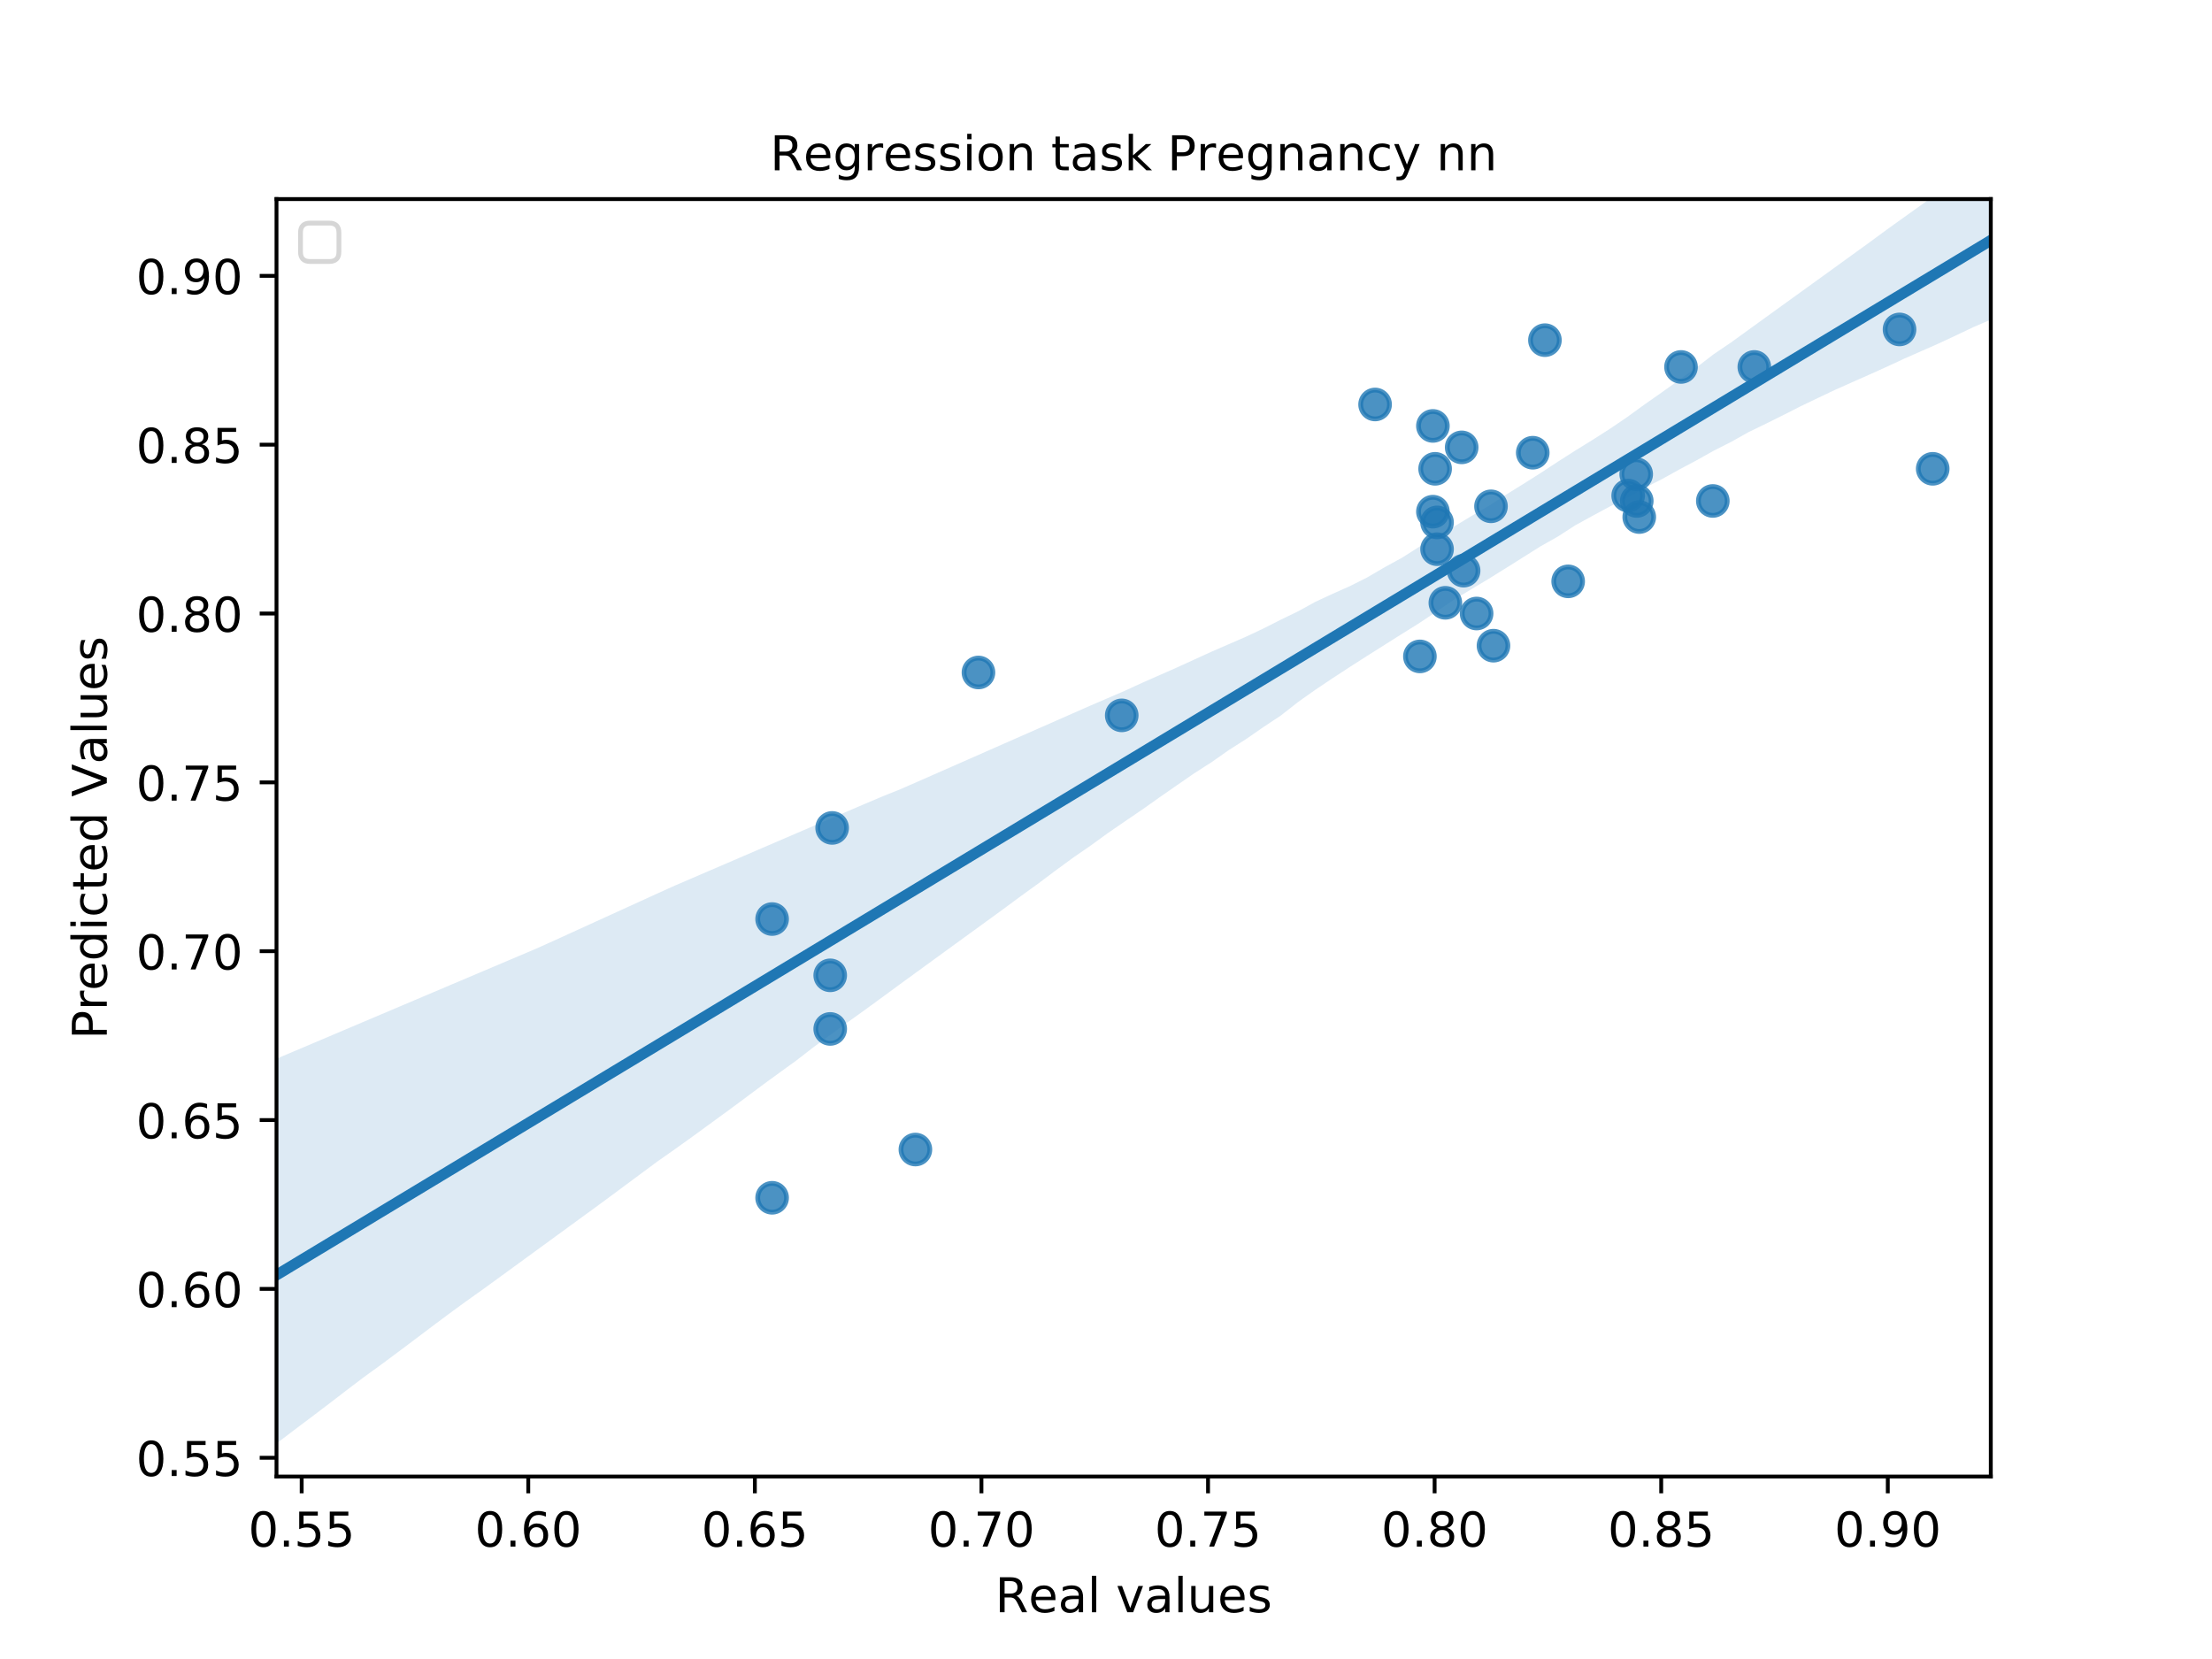<?xml version="1.0" encoding="utf-8" standalone="no"?>
<!DOCTYPE svg PUBLIC "-//W3C//DTD SVG 1.1//EN"
  "http://www.w3.org/Graphics/SVG/1.1/DTD/svg11.dtd">
<!-- Created with matplotlib (https://matplotlib.org/) -->
<svg height="345.6pt" version="1.1" viewBox="0 0 460.8 345.6" width="460.8pt" xmlns="http://www.w3.org/2000/svg" xmlns:xlink="http://www.w3.org/1999/xlink">
 <defs>
  <style type="text/css">
*{stroke-linecap:butt;stroke-linejoin:round;}
  </style>
 </defs>
 <g id="figure_1">
  <g id="patch_1">
   <path d="M 0 345.6 
L 460.8 345.6 
L 460.8 0 
L 0 0 
z
" style="fill:#ffffff;"/>
  </g>
  <g id="axes_1">
   <g id="patch_2">
    <path d="M 57.6 307.584 
L 414.72 307.584 
L 414.72 41.472 
L 57.6 41.472 
z
" style="fill:#ffffff;"/>
   </g>
   <g id="PathCollection_1">
    <defs>
     <path d="M 0 3 
C 0.796 3 1.559 2.684 2.121 2.121 
C 2.684 1.559 3 0.796 3 0 
C 3 -0.796 2.684 -1.559 2.121 -2.121 
C 1.559 -2.684 0.796 -3 0 -3 
C -0.796 -3 -1.559 -2.684 -2.121 -2.121 
C -2.684 -1.559 -3 -0.796 -3 0 
C -3 0.796 -2.684 1.559 -2.121 2.121 
C -1.559 2.684 -0.796 3 0 3 
z
" id="m2ad391a64b" style="stroke:#1f77b4;stroke-opacity:0.8;"/>
    </defs>
    <g clip-path="url(#p41e34a0d09)">
     <use style="fill:#1f77b4;fill-opacity:0.8;stroke:#1f77b4;stroke-opacity:0.8;" x="233.677" xlink:href="#m2ad391a64b" y="149.024"/>
     <use style="fill:#1f77b4;fill-opacity:0.8;stroke:#1f77b4;stroke-opacity:0.8;" x="340.966" xlink:href="#m2ad391a64b" y="104.359"/>
     <use style="fill:#1f77b4;fill-opacity:0.8;stroke:#1f77b4;stroke-opacity:0.8;" x="395.705" xlink:href="#m2ad391a64b" y="68.628"/>
     <use style="fill:#1f77b4;fill-opacity:0.8;stroke:#1f77b4;stroke-opacity:0.8;" x="311.119" xlink:href="#m2ad391a64b" y="134.508"/>
     <use style="fill:#1f77b4;fill-opacity:0.8;stroke:#1f77b4;stroke-opacity:0.8;" x="304.896" xlink:href="#m2ad391a64b" y="118.876"/>
     <use style="fill:#1f77b4;fill-opacity:0.8;stroke:#1f77b4;stroke-opacity:0.8;" x="365.455" xlink:href="#m2ad391a64b" y="76.444"/>
     <use style="fill:#1f77b4;fill-opacity:0.8;stroke:#1f77b4;stroke-opacity:0.8;" x="350.185" xlink:href="#m2ad391a64b" y="76.444"/>
     <use style="fill:#1f77b4;fill-opacity:0.8;stroke:#1f77b4;stroke-opacity:0.8;" x="299.364" xlink:href="#m2ad391a64b" y="114.409"/>
     <use style="fill:#1f77b4;fill-opacity:0.8;stroke:#1f77b4;stroke-opacity:0.8;" x="304.492" xlink:href="#m2ad391a64b" y="93.193"/>
     <use style="fill:#1f77b4;fill-opacity:0.8;stroke:#1f77b4;stroke-opacity:0.8;" x="301.093" xlink:href="#m2ad391a64b" y="125.575"/>
     <use style="fill:#1f77b4;fill-opacity:0.8;stroke:#1f77b4;stroke-opacity:0.8;" x="298.961" xlink:href="#m2ad391a64b" y="97.66"/>
     <use style="fill:#1f77b4;fill-opacity:0.8;stroke:#1f77b4;stroke-opacity:0.8;" x="160.845" xlink:href="#m2ad391a64b" y="249.52"/>
     <use style="fill:#1f77b4;fill-opacity:0.8;stroke:#1f77b4;stroke-opacity:0.8;" x="326.676" xlink:href="#m2ad391a64b" y="121.109"/>
     <use style="fill:#1f77b4;fill-opacity:0.8;stroke:#1f77b4;stroke-opacity:0.8;" x="172.945" xlink:href="#m2ad391a64b" y="214.346"/>
     <use style="fill:#1f77b4;fill-opacity:0.8;stroke:#1f77b4;stroke-opacity:0.8;" x="298.5" xlink:href="#m2ad391a64b" y="88.727"/>
     <use style="fill:#1f77b4;fill-opacity:0.8;stroke:#1f77b4;stroke-opacity:0.8;" x="160.845" xlink:href="#m2ad391a64b" y="191.456"/>
     <use style="fill:#1f77b4;fill-opacity:0.8;stroke:#1f77b4;stroke-opacity:0.8;" x="402.62" xlink:href="#m2ad391a64b" y="97.66"/>
     <use style="fill:#1f77b4;fill-opacity:0.8;stroke:#1f77b4;stroke-opacity:0.8;" x="203.83" xlink:href="#m2ad391a64b" y="140.091"/>
     <use style="fill:#1f77b4;fill-opacity:0.8;stroke:#1f77b4;stroke-opacity:0.8;" x="341.485" xlink:href="#m2ad391a64b" y="107.709"/>
     <use style="fill:#1f77b4;fill-opacity:0.8;stroke:#1f77b4;stroke-opacity:0.8;" x="339.18" xlink:href="#m2ad391a64b" y="103.243"/>
     <use style="fill:#1f77b4;fill-opacity:0.8;stroke:#1f77b4;stroke-opacity:0.8;" x="307.604" xlink:href="#m2ad391a64b" y="127.808"/>
     <use style="fill:#1f77b4;fill-opacity:0.8;stroke:#1f77b4;stroke-opacity:0.8;" x="286.457" xlink:href="#m2ad391a64b" y="84.26"/>
     <use style="fill:#1f77b4;fill-opacity:0.8;stroke:#1f77b4;stroke-opacity:0.8;" x="172.945" xlink:href="#m2ad391a64b" y="203.18"/>
     <use style="fill:#1f77b4;fill-opacity:0.8;stroke:#1f77b4;stroke-opacity:0.8;" x="319.301" xlink:href="#m2ad391a64b" y="94.31"/>
     <use style="fill:#1f77b4;fill-opacity:0.8;stroke:#1f77b4;stroke-opacity:0.8;" x="173.349" xlink:href="#m2ad391a64b" y="172.473"/>
     <use style="fill:#1f77b4;fill-opacity:0.8;stroke:#1f77b4;stroke-opacity:0.8;" x="321.836" xlink:href="#m2ad391a64b" y="70.861"/>
     <use style="fill:#1f77b4;fill-opacity:0.8;stroke:#1f77b4;stroke-opacity:0.8;" x="295.792" xlink:href="#m2ad391a64b" y="136.741"/>
     <use style="fill:#1f77b4;fill-opacity:0.8;stroke:#1f77b4;stroke-opacity:0.8;" x="356.812" xlink:href="#m2ad391a64b" y="104.359"/>
     <use style="fill:#1f77b4;fill-opacity:0.8;stroke:#1f77b4;stroke-opacity:0.8;" x="340.851" xlink:href="#m2ad391a64b" y="98.776"/>
     <use style="fill:#1f77b4;fill-opacity:0.8;stroke:#1f77b4;stroke-opacity:0.8;" x="299.364" xlink:href="#m2ad391a64b" y="108.826"/>
     <use style="fill:#1f77b4;fill-opacity:0.8;stroke:#1f77b4;stroke-opacity:0.8;" x="190.693" xlink:href="#m2ad391a64b" y="239.47"/>
     <use style="fill:#1f77b4;fill-opacity:0.8;stroke:#1f77b4;stroke-opacity:0.8;" x="298.5" xlink:href="#m2ad391a64b" y="106.593"/>
     <use style="fill:#1f77b4;fill-opacity:0.8;stroke:#1f77b4;stroke-opacity:0.8;" x="310.6" xlink:href="#m2ad391a64b" y="105.476"/>
    </g>
   </g>
   <g id="PolyCollection_1">
    <path clip-path="url(#p41e34a0d09)" d="M 57.6 220.553 
L 57.6 300.701 
L 61.207 297.963 
L 64.815 295.248 
L 68.422 292.515 
L 72.029 289.743 
L 75.636 287.004 
L 79.244 284.39 
L 82.851 281.711 
L 86.458 279.002 
L 90.065 276.278 
L 93.673 273.589 
L 97.28 270.956 
L 100.887 268.389 
L 104.495 265.762 
L 108.102 263.134 
L 111.709 260.504 
L 115.316 257.873 
L 118.924 255.242 
L 122.531 252.611 
L 126.138 249.972 
L 129.745 247.297 
L 133.353 244.623 
L 136.96 241.949 
L 140.567 239.42 
L 144.175 236.834 
L 147.782 234.204 
L 151.389 231.574 
L 154.996 228.912 
L 158.604 226.215 
L 162.211 223.576 
L 165.818 220.974 
L 169.425 218.178 
L 173.033 215.536 
L 176.64 212.913 
L 180.247 210.33 
L 183.855 207.698 
L 187.462 205.044 
L 191.069 202.423 
L 194.676 199.797 
L 198.284 197.173 
L 201.891 194.554 
L 205.498 191.932 
L 209.105 189.308 
L 212.713 186.638 
L 216.32 184.034 
L 219.927 181.321 
L 223.535 178.682 
L 227.142 176.194 
L 230.749 173.574 
L 234.356 171.094 
L 237.964 168.638 
L 241.571 166.087 
L 245.178 163.577 
L 248.785 161.092 
L 252.393 158.774 
L 256 156.244 
L 259.607 153.947 
L 263.215 151.446 
L 266.822 149.059 
L 270.429 146.227 
L 274.036 143.673 
L 277.644 141.26 
L 281.251 138.902 
L 284.858 136.596 
L 288.465 134.317 
L 292.073 132.04 
L 295.68 129.79 
L 299.287 127.37 
L 302.895 124.938 
L 306.502 122.744 
L 310.109 120.584 
L 313.716 118.344 
L 317.324 116.072 
L 320.931 113.801 
L 324.538 111.768 
L 328.145 109.437 
L 331.753 107.454 
L 335.36 105.513 
L 338.967 103.723 
L 342.575 101.648 
L 346.182 99.828 
L 349.789 97.824 
L 353.396 95.907 
L 357.004 93.886 
L 360.611 92.064 
L 364.218 90.036 
L 367.825 88.288 
L 371.433 86.501 
L 375.04 84.665 
L 378.647 82.934 
L 382.255 81.226 
L 385.862 79.617 
L 389.469 78.019 
L 393.076 76.393 
L 396.684 74.714 
L 400.291 73.128 
L 403.898 71.541 
L 407.505 69.849 
L 411.113 68.137 
L 414.72 66.582 
L 414.72 32.237 
L 414.72 32.237 
L 411.113 34.838 
L 407.505 37.444 
L 403.898 40.049 
L 400.291 42.655 
L 396.684 45.232 
L 393.076 47.822 
L 389.469 50.478 
L 385.862 53.084 
L 382.255 55.696 
L 378.647 58.302 
L 375.04 60.906 
L 371.433 63.51 
L 367.825 66.115 
L 364.218 68.727 
L 360.611 71.335 
L 357.004 73.782 
L 353.396 76.55 
L 349.789 79.162 
L 346.182 81.74 
L 342.575 84.269 
L 338.967 86.887 
L 335.36 89.336 
L 331.753 91.642 
L 328.145 93.873 
L 324.538 96.174 
L 320.931 98.542 
L 317.324 100.823 
L 313.716 103.061 
L 310.109 105.411 
L 306.502 107.515 
L 302.895 109.691 
L 299.287 111.648 
L 295.68 113.886 
L 292.073 116.182 
L 288.465 118.154 
L 284.858 120.263 
L 281.251 122.085 
L 277.644 123.686 
L 274.036 125.361 
L 270.429 127.342 
L 266.822 129.092 
L 263.215 130.919 
L 259.607 132.618 
L 256 134.185 
L 252.393 135.754 
L 248.785 137.4 
L 245.178 139.05 
L 241.571 140.638 
L 237.964 142.226 
L 234.356 143.888 
L 230.749 145.443 
L 227.142 146.993 
L 223.535 148.583 
L 219.927 150.173 
L 216.32 151.76 
L 212.713 153.347 
L 209.105 154.935 
L 205.498 156.525 
L 201.891 158.115 
L 198.284 159.703 
L 194.676 161.29 
L 191.069 162.878 
L 187.462 164.455 
L 183.855 165.901 
L 180.247 167.425 
L 176.64 168.974 
L 173.033 170.525 
L 169.425 172.077 
L 165.818 173.629 
L 162.211 175.181 
L 158.604 176.733 
L 154.996 178.285 
L 151.389 179.837 
L 147.782 181.389 
L 144.175 182.941 
L 140.567 184.493 
L 136.96 186.123 
L 133.353 187.768 
L 129.745 189.413 
L 126.138 191.058 
L 122.531 192.703 
L 118.924 194.348 
L 115.316 195.994 
L 111.709 197.616 
L 108.102 199.145 
L 104.495 200.674 
L 100.887 202.203 
L 97.28 203.732 
L 93.673 205.261 
L 90.065 206.791 
L 86.458 208.32 
L 82.851 209.849 
L 79.244 211.378 
L 75.636 212.907 
L 72.029 214.437 
L 68.422 215.966 
L 64.815 217.495 
L 61.207 219.024 
L 57.6 220.553 
z
" style="fill:#1f77b4;fill-opacity:0.15;"/>
   </g>
   <g id="matplotlib.axis_1">
    <g id="xtick_1">
     <g id="line2d_1">
      <defs>
       <path d="M 0 0 
L 0 3.5 
" id="maba79c85a8" style="stroke:#000000;stroke-width:0.8;"/>
      </defs>
      <g>
       <use style="stroke:#000000;stroke-width:0.8;" x="62.845" xlink:href="#maba79c85a8" y="307.584"/>
      </g>
     </g>
     <g id="text_1">
      <!-- 0.55 -->
      <defs>
       <path d="M 31.781 66.406 
Q 24.172 66.406 20.328 58.906 
Q 16.5 51.422 16.5 36.375 
Q 16.5 21.391 20.328 13.891 
Q 24.172 6.391 31.781 6.391 
Q 39.453 6.391 43.281 13.891 
Q 47.125 21.391 47.125 36.375 
Q 47.125 51.422 43.281 58.906 
Q 39.453 66.406 31.781 66.406 
z
M 31.781 74.219 
Q 44.047 74.219 50.516 64.516 
Q 56.984 54.828 56.984 36.375 
Q 56.984 17.969 50.516 8.266 
Q 44.047 -1.422 31.781 -1.422 
Q 19.531 -1.422 13.062 8.266 
Q 6.594 17.969 6.594 36.375 
Q 6.594 54.828 13.062 64.516 
Q 19.531 74.219 31.781 74.219 
z
" id="DejaVuSans-48"/>
       <path d="M 10.688 12.406 
L 21 12.406 
L 21 0 
L 10.688 0 
z
" id="DejaVuSans-46"/>
       <path d="M 10.797 72.906 
L 49.516 72.906 
L 49.516 64.594 
L 19.828 64.594 
L 19.828 46.734 
Q 21.969 47.469 24.109 47.828 
Q 26.266 48.188 28.422 48.188 
Q 40.625 48.188 47.75 41.5 
Q 54.891 34.812 54.891 23.391 
Q 54.891 11.625 47.562 5.094 
Q 40.234 -1.422 26.906 -1.422 
Q 22.312 -1.422 17.547 -0.641 
Q 12.797 0.141 7.719 1.703 
L 7.719 11.625 
Q 12.109 9.234 16.797 8.062 
Q 21.484 6.891 26.703 6.891 
Q 35.156 6.891 40.078 11.328 
Q 45.016 15.766 45.016 23.391 
Q 45.016 31 40.078 35.438 
Q 35.156 39.891 26.703 39.891 
Q 22.75 39.891 18.812 39.016 
Q 14.891 38.141 10.797 36.281 
z
" id="DejaVuSans-53"/>
      </defs>
      <g transform="translate(51.712 322.182)scale(0.1 -0.1)">
       <use xlink:href="#DejaVuSans-48"/>
       <use x="63.623" xlink:href="#DejaVuSans-46"/>
       <use x="95.41" xlink:href="#DejaVuSans-53"/>
       <use x="159.033" xlink:href="#DejaVuSans-53"/>
      </g>
     </g>
    </g>
    <g id="xtick_2">
     <g id="line2d_2">
      <g>
       <use style="stroke:#000000;stroke-width:0.8;" x="110.047" xlink:href="#maba79c85a8" y="307.584"/>
      </g>
     </g>
     <g id="text_2">
      <!-- 0.60 -->
      <defs>
       <path d="M 33.016 40.375 
Q 26.375 40.375 22.484 35.828 
Q 18.609 31.297 18.609 23.391 
Q 18.609 15.531 22.484 10.953 
Q 26.375 6.391 33.016 6.391 
Q 39.656 6.391 43.531 10.953 
Q 47.406 15.531 47.406 23.391 
Q 47.406 31.297 43.531 35.828 
Q 39.656 40.375 33.016 40.375 
z
M 52.594 71.297 
L 52.594 62.312 
Q 48.875 64.062 45.094 64.984 
Q 41.312 65.922 37.594 65.922 
Q 27.828 65.922 22.672 59.328 
Q 17.531 52.734 16.797 39.406 
Q 19.672 43.656 24.016 45.922 
Q 28.375 48.188 33.594 48.188 
Q 44.578 48.188 50.953 41.516 
Q 57.328 34.859 57.328 23.391 
Q 57.328 12.156 50.688 5.359 
Q 44.047 -1.422 33.016 -1.422 
Q 20.359 -1.422 13.672 8.266 
Q 6.984 17.969 6.984 36.375 
Q 6.984 53.656 15.188 63.938 
Q 23.391 74.219 37.203 74.219 
Q 40.922 74.219 44.703 73.484 
Q 48.484 72.75 52.594 71.297 
z
" id="DejaVuSans-54"/>
      </defs>
      <g transform="translate(98.914 322.182)scale(0.1 -0.1)">
       <use xlink:href="#DejaVuSans-48"/>
       <use x="63.623" xlink:href="#DejaVuSans-46"/>
       <use x="95.41" xlink:href="#DejaVuSans-54"/>
       <use x="159.033" xlink:href="#DejaVuSans-48"/>
      </g>
     </g>
    </g>
    <g id="xtick_3">
     <g id="line2d_3">
      <g>
       <use style="stroke:#000000;stroke-width:0.8;" x="157.25" xlink:href="#maba79c85a8" y="307.584"/>
      </g>
     </g>
     <g id="text_3">
      <!-- 0.65 -->
      <g transform="translate(146.117 322.182)scale(0.1 -0.1)">
       <use xlink:href="#DejaVuSans-48"/>
       <use x="63.623" xlink:href="#DejaVuSans-46"/>
       <use x="95.41" xlink:href="#DejaVuSans-54"/>
       <use x="159.033" xlink:href="#DejaVuSans-53"/>
      </g>
     </g>
    </g>
    <g id="xtick_4">
     <g id="line2d_4">
      <g>
       <use style="stroke:#000000;stroke-width:0.8;" x="204.452" xlink:href="#maba79c85a8" y="307.584"/>
      </g>
     </g>
     <g id="text_4">
      <!-- 0.70 -->
      <defs>
       <path d="M 8.203 72.906 
L 55.078 72.906 
L 55.078 68.703 
L 28.609 0 
L 18.312 0 
L 43.219 64.594 
L 8.203 64.594 
z
" id="DejaVuSans-55"/>
      </defs>
      <g transform="translate(193.319 322.182)scale(0.1 -0.1)">
       <use xlink:href="#DejaVuSans-48"/>
       <use x="63.623" xlink:href="#DejaVuSans-46"/>
       <use x="95.41" xlink:href="#DejaVuSans-55"/>
       <use x="159.033" xlink:href="#DejaVuSans-48"/>
      </g>
     </g>
    </g>
    <g id="xtick_5">
     <g id="line2d_5">
      <g>
       <use style="stroke:#000000;stroke-width:0.8;" x="251.655" xlink:href="#maba79c85a8" y="307.584"/>
      </g>
     </g>
     <g id="text_5">
      <!-- 0.75 -->
      <g transform="translate(240.522 322.182)scale(0.1 -0.1)">
       <use xlink:href="#DejaVuSans-48"/>
       <use x="63.623" xlink:href="#DejaVuSans-46"/>
       <use x="95.41" xlink:href="#DejaVuSans-55"/>
       <use x="159.033" xlink:href="#DejaVuSans-53"/>
      </g>
     </g>
    </g>
    <g id="xtick_6">
     <g id="line2d_6">
      <g>
       <use style="stroke:#000000;stroke-width:0.8;" x="298.857" xlink:href="#maba79c85a8" y="307.584"/>
      </g>
     </g>
     <g id="text_6">
      <!-- 0.80 -->
      <defs>
       <path d="M 31.781 34.625 
Q 24.75 34.625 20.719 30.859 
Q 16.703 27.094 16.703 20.516 
Q 16.703 13.922 20.719 10.156 
Q 24.75 6.391 31.781 6.391 
Q 38.812 6.391 42.859 10.172 
Q 46.922 13.969 46.922 20.516 
Q 46.922 27.094 42.891 30.859 
Q 38.875 34.625 31.781 34.625 
z
M 21.922 38.812 
Q 15.578 40.375 12.031 44.719 
Q 8.5 49.078 8.5 55.328 
Q 8.5 64.062 14.719 69.141 
Q 20.953 74.219 31.781 74.219 
Q 42.672 74.219 48.875 69.141 
Q 55.078 64.062 55.078 55.328 
Q 55.078 49.078 51.531 44.719 
Q 48 40.375 41.703 38.812 
Q 48.828 37.156 52.797 32.312 
Q 56.781 27.484 56.781 20.516 
Q 56.781 9.906 50.312 4.234 
Q 43.844 -1.422 31.781 -1.422 
Q 19.734 -1.422 13.25 4.234 
Q 6.781 9.906 6.781 20.516 
Q 6.781 27.484 10.781 32.312 
Q 14.797 37.156 21.922 38.812 
z
M 18.312 54.391 
Q 18.312 48.734 21.844 45.562 
Q 25.391 42.391 31.781 42.391 
Q 38.141 42.391 41.719 45.562 
Q 45.312 48.734 45.312 54.391 
Q 45.312 60.062 41.719 63.234 
Q 38.141 66.406 31.781 66.406 
Q 25.391 66.406 21.844 63.234 
Q 18.312 60.062 18.312 54.391 
z
" id="DejaVuSans-56"/>
      </defs>
      <g transform="translate(287.724 322.182)scale(0.1 -0.1)">
       <use xlink:href="#DejaVuSans-48"/>
       <use x="63.623" xlink:href="#DejaVuSans-46"/>
       <use x="95.41" xlink:href="#DejaVuSans-56"/>
       <use x="159.033" xlink:href="#DejaVuSans-48"/>
      </g>
     </g>
    </g>
    <g id="xtick_7">
     <g id="line2d_7">
      <g>
       <use style="stroke:#000000;stroke-width:0.8;" x="346.06" xlink:href="#maba79c85a8" y="307.584"/>
      </g>
     </g>
     <g id="text_7">
      <!-- 0.85 -->
      <g transform="translate(334.927 322.182)scale(0.1 -0.1)">
       <use xlink:href="#DejaVuSans-48"/>
       <use x="63.623" xlink:href="#DejaVuSans-46"/>
       <use x="95.41" xlink:href="#DejaVuSans-56"/>
       <use x="159.033" xlink:href="#DejaVuSans-53"/>
      </g>
     </g>
    </g>
    <g id="xtick_8">
     <g id="line2d_8">
      <g>
       <use style="stroke:#000000;stroke-width:0.8;" x="393.262" xlink:href="#maba79c85a8" y="307.584"/>
      </g>
     </g>
     <g id="text_8">
      <!-- 0.90 -->
      <defs>
       <path d="M 10.984 1.516 
L 10.984 10.5 
Q 14.703 8.734 18.5 7.812 
Q 22.312 6.891 25.984 6.891 
Q 35.75 6.891 40.891 13.453 
Q 46.047 20.016 46.781 33.406 
Q 43.953 29.203 39.594 26.953 
Q 35.25 24.703 29.984 24.703 
Q 19.047 24.703 12.672 31.312 
Q 6.297 37.938 6.297 49.422 
Q 6.297 60.641 12.938 67.422 
Q 19.578 74.219 30.609 74.219 
Q 43.266 74.219 49.922 64.516 
Q 56.594 54.828 56.594 36.375 
Q 56.594 19.141 48.406 8.859 
Q 40.234 -1.422 26.422 -1.422 
Q 22.703 -1.422 18.891 -0.688 
Q 15.094 0.047 10.984 1.516 
z
M 30.609 32.422 
Q 37.25 32.422 41.125 36.953 
Q 45.016 41.5 45.016 49.422 
Q 45.016 57.281 41.125 61.844 
Q 37.25 66.406 30.609 66.406 
Q 23.969 66.406 20.094 61.844 
Q 16.219 57.281 16.219 49.422 
Q 16.219 41.5 20.094 36.953 
Q 23.969 32.422 30.609 32.422 
z
" id="DejaVuSans-57"/>
      </defs>
      <g transform="translate(382.129 322.182)scale(0.1 -0.1)">
       <use xlink:href="#DejaVuSans-48"/>
       <use x="63.623" xlink:href="#DejaVuSans-46"/>
       <use x="95.41" xlink:href="#DejaVuSans-57"/>
       <use x="159.033" xlink:href="#DejaVuSans-48"/>
      </g>
     </g>
    </g>
    <g id="text_9">
     <!-- Real values -->
     <defs>
      <path d="M 44.391 34.188 
Q 47.562 33.109 50.562 29.594 
Q 53.562 26.078 56.594 19.922 
L 66.609 0 
L 56 0 
L 46.688 18.703 
Q 43.062 26.031 39.672 28.422 
Q 36.281 30.812 30.422 30.812 
L 19.672 30.812 
L 19.672 0 
L 9.812 0 
L 9.812 72.906 
L 32.078 72.906 
Q 44.578 72.906 50.734 67.672 
Q 56.891 62.453 56.891 51.906 
Q 56.891 45.016 53.688 40.469 
Q 50.484 35.938 44.391 34.188 
z
M 19.672 64.797 
L 19.672 38.922 
L 32.078 38.922 
Q 39.203 38.922 42.844 42.219 
Q 46.484 45.516 46.484 51.906 
Q 46.484 58.297 42.844 61.547 
Q 39.203 64.797 32.078 64.797 
z
" id="DejaVuSans-82"/>
      <path d="M 56.203 29.594 
L 56.203 25.203 
L 14.891 25.203 
Q 15.484 15.922 20.484 11.062 
Q 25.484 6.203 34.422 6.203 
Q 39.594 6.203 44.453 7.469 
Q 49.312 8.734 54.109 11.281 
L 54.109 2.781 
Q 49.266 0.734 44.188 -0.344 
Q 39.109 -1.422 33.891 -1.422 
Q 20.797 -1.422 13.156 6.188 
Q 5.516 13.812 5.516 26.812 
Q 5.516 40.234 12.766 48.109 
Q 20.016 56 32.328 56 
Q 43.359 56 49.781 48.891 
Q 56.203 41.797 56.203 29.594 
z
M 47.219 32.234 
Q 47.125 39.594 43.094 43.984 
Q 39.062 48.391 32.422 48.391 
Q 24.906 48.391 20.391 44.141 
Q 15.875 39.891 15.188 32.172 
z
" id="DejaVuSans-101"/>
      <path d="M 34.281 27.484 
Q 23.391 27.484 19.188 25 
Q 14.984 22.516 14.984 16.5 
Q 14.984 11.719 18.141 8.906 
Q 21.297 6.109 26.703 6.109 
Q 34.188 6.109 38.703 11.406 
Q 43.219 16.703 43.219 25.484 
L 43.219 27.484 
z
M 52.203 31.203 
L 52.203 0 
L 43.219 0 
L 43.219 8.297 
Q 40.141 3.328 35.547 0.953 
Q 30.953 -1.422 24.312 -1.422 
Q 15.922 -1.422 10.953 3.297 
Q 6 8.016 6 15.922 
Q 6 25.141 12.172 29.828 
Q 18.359 34.516 30.609 34.516 
L 43.219 34.516 
L 43.219 35.406 
Q 43.219 41.609 39.141 45 
Q 35.062 48.391 27.688 48.391 
Q 23 48.391 18.547 47.266 
Q 14.109 46.141 10.016 43.891 
L 10.016 52.203 
Q 14.938 54.109 19.578 55.047 
Q 24.219 56 28.609 56 
Q 40.484 56 46.344 49.844 
Q 52.203 43.703 52.203 31.203 
z
" id="DejaVuSans-97"/>
      <path d="M 9.422 75.984 
L 18.406 75.984 
L 18.406 0 
L 9.422 0 
z
" id="DejaVuSans-108"/>
      <path id="DejaVuSans-32"/>
      <path d="M 2.984 54.688 
L 12.5 54.688 
L 29.594 8.797 
L 46.688 54.688 
L 56.203 54.688 
L 35.688 0 
L 23.484 0 
z
" id="DejaVuSans-118"/>
      <path d="M 8.5 21.578 
L 8.5 54.688 
L 17.484 54.688 
L 17.484 21.922 
Q 17.484 14.156 20.5 10.266 
Q 23.531 6.391 29.594 6.391 
Q 36.859 6.391 41.078 11.031 
Q 45.312 15.672 45.312 23.688 
L 45.312 54.688 
L 54.297 54.688 
L 54.297 0 
L 45.312 0 
L 45.312 8.406 
Q 42.047 3.422 37.719 1 
Q 33.406 -1.422 27.688 -1.422 
Q 18.266 -1.422 13.375 4.438 
Q 8.5 10.297 8.5 21.578 
z
M 31.109 56 
z
" id="DejaVuSans-117"/>
      <path d="M 44.281 53.078 
L 44.281 44.578 
Q 40.484 46.531 36.375 47.5 
Q 32.281 48.484 27.875 48.484 
Q 21.188 48.484 17.844 46.438 
Q 14.5 44.391 14.5 40.281 
Q 14.5 37.156 16.891 35.375 
Q 19.281 33.594 26.516 31.984 
L 29.594 31.297 
Q 39.156 29.25 43.188 25.516 
Q 47.219 21.781 47.219 15.094 
Q 47.219 7.469 41.188 3.016 
Q 35.156 -1.422 24.609 -1.422 
Q 20.219 -1.422 15.453 -0.562 
Q 10.688 0.297 5.422 2 
L 5.422 11.281 
Q 10.406 8.688 15.234 7.391 
Q 20.062 6.109 24.812 6.109 
Q 31.156 6.109 34.562 8.281 
Q 37.984 10.453 37.984 14.406 
Q 37.984 18.062 35.516 20.016 
Q 33.062 21.969 24.703 23.781 
L 21.578 24.516 
Q 13.234 26.266 9.516 29.906 
Q 5.812 33.547 5.812 39.891 
Q 5.812 47.609 11.281 51.797 
Q 16.75 56 26.812 56 
Q 31.781 56 36.172 55.266 
Q 40.578 54.547 44.281 53.078 
z
" id="DejaVuSans-115"/>
     </defs>
     <g transform="translate(207.308 335.861)scale(0.1 -0.1)">
      <use xlink:href="#DejaVuSans-82"/>
      <use x="69.42" xlink:href="#DejaVuSans-101"/>
      <use x="130.943" xlink:href="#DejaVuSans-97"/>
      <use x="192.223" xlink:href="#DejaVuSans-108"/>
      <use x="220.006" xlink:href="#DejaVuSans-32"/>
      <use x="251.793" xlink:href="#DejaVuSans-118"/>
      <use x="310.973" xlink:href="#DejaVuSans-97"/>
      <use x="372.252" xlink:href="#DejaVuSans-108"/>
      <use x="400.035" xlink:href="#DejaVuSans-117"/>
      <use x="463.414" xlink:href="#DejaVuSans-101"/>
      <use x="524.938" xlink:href="#DejaVuSans-115"/>
     </g>
    </g>
   </g>
   <g id="matplotlib.axis_2">
    <g id="ytick_1">
     <g id="line2d_9">
      <defs>
       <path d="M 0 0 
L -3.5 0 
" id="m069d55ed68" style="stroke:#000000;stroke-width:0.8;"/>
      </defs>
      <g>
       <use style="stroke:#000000;stroke-width:0.8;" x="57.6" xlink:href="#m069d55ed68" y="303.676"/>
      </g>
     </g>
     <g id="text_10">
      <!-- 0.55 -->
      <g transform="translate(28.334 307.475)scale(0.1 -0.1)">
       <use xlink:href="#DejaVuSans-48"/>
       <use x="63.623" xlink:href="#DejaVuSans-46"/>
       <use x="95.41" xlink:href="#DejaVuSans-53"/>
       <use x="159.033" xlink:href="#DejaVuSans-53"/>
      </g>
     </g>
    </g>
    <g id="ytick_2">
     <g id="line2d_10">
      <g>
       <use style="stroke:#000000;stroke-width:0.8;" x="57.6" xlink:href="#m069d55ed68" y="268.502"/>
      </g>
     </g>
     <g id="text_11">
      <!-- 0.60 -->
      <g transform="translate(28.334 272.302)scale(0.1 -0.1)">
       <use xlink:href="#DejaVuSans-48"/>
       <use x="63.623" xlink:href="#DejaVuSans-46"/>
       <use x="95.41" xlink:href="#DejaVuSans-54"/>
       <use x="159.033" xlink:href="#DejaVuSans-48"/>
      </g>
     </g>
    </g>
    <g id="ytick_3">
     <g id="line2d_11">
      <g>
       <use style="stroke:#000000;stroke-width:0.8;" x="57.6" xlink:href="#m069d55ed68" y="233.329"/>
      </g>
     </g>
     <g id="text_12">
      <!-- 0.65 -->
      <g transform="translate(28.334 237.128)scale(0.1 -0.1)">
       <use xlink:href="#DejaVuSans-48"/>
       <use x="63.623" xlink:href="#DejaVuSans-46"/>
       <use x="95.41" xlink:href="#DejaVuSans-54"/>
       <use x="159.033" xlink:href="#DejaVuSans-53"/>
      </g>
     </g>
    </g>
    <g id="ytick_4">
     <g id="line2d_12">
      <g>
       <use style="stroke:#000000;stroke-width:0.8;" x="57.6" xlink:href="#m069d55ed68" y="198.155"/>
      </g>
     </g>
     <g id="text_13">
      <!-- 0.70 -->
      <g transform="translate(28.334 201.955)scale(0.1 -0.1)">
       <use xlink:href="#DejaVuSans-48"/>
       <use x="63.623" xlink:href="#DejaVuSans-46"/>
       <use x="95.41" xlink:href="#DejaVuSans-55"/>
       <use x="159.033" xlink:href="#DejaVuSans-48"/>
      </g>
     </g>
    </g>
    <g id="ytick_5">
     <g id="line2d_13">
      <g>
       <use style="stroke:#000000;stroke-width:0.8;" x="57.6" xlink:href="#m069d55ed68" y="162.982"/>
      </g>
     </g>
     <g id="text_14">
      <!-- 0.75 -->
      <g transform="translate(28.334 166.781)scale(0.1 -0.1)">
       <use xlink:href="#DejaVuSans-48"/>
       <use x="63.623" xlink:href="#DejaVuSans-46"/>
       <use x="95.41" xlink:href="#DejaVuSans-55"/>
       <use x="159.033" xlink:href="#DejaVuSans-53"/>
      </g>
     </g>
    </g>
    <g id="ytick_6">
     <g id="line2d_14">
      <g>
       <use style="stroke:#000000;stroke-width:0.8;" x="57.6" xlink:href="#m069d55ed68" y="127.808"/>
      </g>
     </g>
     <g id="text_15">
      <!-- 0.80 -->
      <g transform="translate(28.334 131.608)scale(0.1 -0.1)">
       <use xlink:href="#DejaVuSans-48"/>
       <use x="63.623" xlink:href="#DejaVuSans-46"/>
       <use x="95.41" xlink:href="#DejaVuSans-56"/>
       <use x="159.033" xlink:href="#DejaVuSans-48"/>
      </g>
     </g>
    </g>
    <g id="ytick_7">
     <g id="line2d_15">
      <g>
       <use style="stroke:#000000;stroke-width:0.8;" x="57.6" xlink:href="#m069d55ed68" y="92.635"/>
      </g>
     </g>
     <g id="text_16">
      <!-- 0.85 -->
      <g transform="translate(28.334 96.434)scale(0.1 -0.1)">
       <use xlink:href="#DejaVuSans-48"/>
       <use x="63.623" xlink:href="#DejaVuSans-46"/>
       <use x="95.41" xlink:href="#DejaVuSans-56"/>
       <use x="159.033" xlink:href="#DejaVuSans-53"/>
      </g>
     </g>
    </g>
    <g id="ytick_8">
     <g id="line2d_16">
      <g>
       <use style="stroke:#000000;stroke-width:0.8;" x="57.6" xlink:href="#m069d55ed68" y="57.462"/>
      </g>
     </g>
     <g id="text_17">
      <!-- 0.90 -->
      <g transform="translate(28.334 61.261)scale(0.1 -0.1)">
       <use xlink:href="#DejaVuSans-48"/>
       <use x="63.623" xlink:href="#DejaVuSans-46"/>
       <use x="95.41" xlink:href="#DejaVuSans-57"/>
       <use x="159.033" xlink:href="#DejaVuSans-48"/>
      </g>
     </g>
    </g>
    <g id="text_18">
     <!-- Predicted Values -->
     <defs>
      <path d="M 19.672 64.797 
L 19.672 37.406 
L 32.078 37.406 
Q 38.969 37.406 42.719 40.969 
Q 46.484 44.531 46.484 51.125 
Q 46.484 57.672 42.719 61.234 
Q 38.969 64.797 32.078 64.797 
z
M 9.812 72.906 
L 32.078 72.906 
Q 44.344 72.906 50.609 67.359 
Q 56.891 61.812 56.891 51.125 
Q 56.891 40.328 50.609 34.812 
Q 44.344 29.297 32.078 29.297 
L 19.672 29.297 
L 19.672 0 
L 9.812 0 
z
" id="DejaVuSans-80"/>
      <path d="M 41.109 46.297 
Q 39.594 47.172 37.812 47.578 
Q 36.031 48 33.891 48 
Q 26.266 48 22.188 43.047 
Q 18.109 38.094 18.109 28.812 
L 18.109 0 
L 9.078 0 
L 9.078 54.688 
L 18.109 54.688 
L 18.109 46.188 
Q 20.953 51.172 25.484 53.578 
Q 30.031 56 36.531 56 
Q 37.453 56 38.578 55.875 
Q 39.703 55.766 41.062 55.516 
z
" id="DejaVuSans-114"/>
      <path d="M 45.406 46.391 
L 45.406 75.984 
L 54.391 75.984 
L 54.391 0 
L 45.406 0 
L 45.406 8.203 
Q 42.578 3.328 38.25 0.953 
Q 33.938 -1.422 27.875 -1.422 
Q 17.969 -1.422 11.734 6.484 
Q 5.516 14.406 5.516 27.297 
Q 5.516 40.188 11.734 48.094 
Q 17.969 56 27.875 56 
Q 33.938 56 38.25 53.625 
Q 42.578 51.266 45.406 46.391 
z
M 14.797 27.297 
Q 14.797 17.391 18.875 11.75 
Q 22.953 6.109 30.078 6.109 
Q 37.203 6.109 41.297 11.75 
Q 45.406 17.391 45.406 27.297 
Q 45.406 37.203 41.297 42.844 
Q 37.203 48.484 30.078 48.484 
Q 22.953 48.484 18.875 42.844 
Q 14.797 37.203 14.797 27.297 
z
" id="DejaVuSans-100"/>
      <path d="M 9.422 54.688 
L 18.406 54.688 
L 18.406 0 
L 9.422 0 
z
M 9.422 75.984 
L 18.406 75.984 
L 18.406 64.594 
L 9.422 64.594 
z
" id="DejaVuSans-105"/>
      <path d="M 48.781 52.594 
L 48.781 44.188 
Q 44.969 46.297 41.141 47.344 
Q 37.312 48.391 33.406 48.391 
Q 24.656 48.391 19.812 42.844 
Q 14.984 37.312 14.984 27.297 
Q 14.984 17.281 19.812 11.734 
Q 24.656 6.203 33.406 6.203 
Q 37.312 6.203 41.141 7.25 
Q 44.969 8.297 48.781 10.406 
L 48.781 2.094 
Q 45.016 0.344 40.984 -0.531 
Q 36.969 -1.422 32.422 -1.422 
Q 20.062 -1.422 12.781 6.344 
Q 5.516 14.109 5.516 27.297 
Q 5.516 40.672 12.859 48.328 
Q 20.219 56 33.016 56 
Q 37.156 56 41.109 55.141 
Q 45.062 54.297 48.781 52.594 
z
" id="DejaVuSans-99"/>
      <path d="M 18.312 70.219 
L 18.312 54.688 
L 36.812 54.688 
L 36.812 47.703 
L 18.312 47.703 
L 18.312 18.016 
Q 18.312 11.328 20.141 9.422 
Q 21.969 7.516 27.594 7.516 
L 36.812 7.516 
L 36.812 0 
L 27.594 0 
Q 17.188 0 13.234 3.875 
Q 9.281 7.766 9.281 18.016 
L 9.281 47.703 
L 2.688 47.703 
L 2.688 54.688 
L 9.281 54.688 
L 9.281 70.219 
z
" id="DejaVuSans-116"/>
      <path d="M 28.609 0 
L 0.781 72.906 
L 11.078 72.906 
L 34.188 11.531 
L 57.328 72.906 
L 67.578 72.906 
L 39.797 0 
z
" id="DejaVuSans-86"/>
     </defs>
     <g transform="translate(22.255 216.503)rotate(-90)scale(0.1 -0.1)">
      <use xlink:href="#DejaVuSans-80"/>
      <use x="60.287" xlink:href="#DejaVuSans-114"/>
      <use x="101.369" xlink:href="#DejaVuSans-101"/>
      <use x="162.893" xlink:href="#DejaVuSans-100"/>
      <use x="226.369" xlink:href="#DejaVuSans-105"/>
      <use x="254.152" xlink:href="#DejaVuSans-99"/>
      <use x="309.133" xlink:href="#DejaVuSans-116"/>
      <use x="348.342" xlink:href="#DejaVuSans-101"/>
      <use x="409.865" xlink:href="#DejaVuSans-100"/>
      <use x="473.342" xlink:href="#DejaVuSans-32"/>
      <use x="505.129" xlink:href="#DejaVuSans-86"/>
      <use x="573.428" xlink:href="#DejaVuSans-97"/>
      <use x="634.707" xlink:href="#DejaVuSans-108"/>
      <use x="662.49" xlink:href="#DejaVuSans-117"/>
      <use x="725.869" xlink:href="#DejaVuSans-101"/>
      <use x="787.393" xlink:href="#DejaVuSans-115"/>
     </g>
    </g>
   </g>
   <g id="line2d_17">
    <path clip-path="url(#p41e34a0d09)" d="M 57.6 265.612 
L 61.207 263.435 
L 64.815 261.258 
L 68.422 259.081 
L 72.029 256.903 
L 75.636 254.726 
L 79.244 252.549 
L 82.851 250.372 
L 86.458 248.194 
L 90.065 246.017 
L 93.673 243.84 
L 97.28 241.663 
L 100.887 239.486 
L 104.495 237.308 
L 108.102 235.131 
L 111.709 232.954 
L 115.316 230.777 
L 118.924 228.599 
L 122.531 226.422 
L 126.138 224.245 
L 129.745 222.068 
L 133.353 219.891 
L 136.96 217.713 
L 140.567 215.536 
L 144.175 213.359 
L 147.782 211.182 
L 151.389 209.004 
L 154.996 206.827 
L 158.604 204.65 
L 162.211 202.473 
L 165.818 200.296 
L 169.425 198.118 
L 173.033 195.941 
L 176.64 193.764 
L 180.247 191.587 
L 183.855 189.409 
L 187.462 187.232 
L 191.069 185.055 
L 194.676 182.878 
L 198.284 180.701 
L 201.891 178.523 
L 205.498 176.346 
L 209.105 174.169 
L 212.713 171.992 
L 216.32 169.814 
L 219.927 167.637 
L 223.535 165.46 
L 227.142 163.283 
L 230.749 161.106 
L 234.356 158.928 
L 237.964 156.751 
L 241.571 154.574 
L 245.178 152.397 
L 248.785 150.219 
L 252.393 148.042 
L 256 145.865 
L 259.607 143.688 
L 263.215 141.511 
L 266.822 139.333 
L 270.429 137.156 
L 274.036 134.979 
L 277.644 132.802 
L 281.251 130.624 
L 284.858 128.447 
L 288.465 126.27 
L 292.073 124.093 
L 295.68 121.915 
L 299.287 119.738 
L 302.895 117.561 
L 306.502 115.384 
L 310.109 113.207 
L 313.716 111.029 
L 317.324 108.852 
L 320.931 106.675 
L 324.538 104.498 
L 328.145 102.32 
L 331.753 100.143 
L 335.36 97.966 
L 338.967 95.789 
L 342.575 93.612 
L 346.182 91.434 
L 349.789 89.257 
L 353.396 87.08 
L 357.004 84.903 
L 360.611 82.725 
L 364.218 80.548 
L 367.825 78.371 
L 371.433 76.194 
L 375.04 74.017 
L 378.647 71.839 
L 382.255 69.662 
L 385.862 67.485 
L 389.469 65.308 
L 393.076 63.13 
L 396.684 60.953 
L 400.291 58.776 
L 403.898 56.599 
L 407.505 54.422 
L 411.113 52.244 
L 414.72 50.067 
" style="fill:none;stroke:#1f77b4;stroke-linecap:square;stroke-width:2.25;"/>
   </g>
   <g id="patch_3">
    <path d="M 57.6 307.584 
L 57.6 41.472 
" style="fill:none;stroke:#000000;stroke-linecap:square;stroke-linejoin:miter;stroke-width:0.8;"/>
   </g>
   <g id="patch_4">
    <path d="M 414.72 307.584 
L 414.72 41.472 
" style="fill:none;stroke:#000000;stroke-linecap:square;stroke-linejoin:miter;stroke-width:0.8;"/>
   </g>
   <g id="patch_5">
    <path d="M 57.6 307.584 
L 414.72 307.584 
" style="fill:none;stroke:#000000;stroke-linecap:square;stroke-linejoin:miter;stroke-width:0.8;"/>
   </g>
   <g id="patch_6">
    <path d="M 57.6 41.472 
L 414.72 41.472 
" style="fill:none;stroke:#000000;stroke-linecap:square;stroke-linejoin:miter;stroke-width:0.8;"/>
   </g>
   <g id="text_19">
    <!-- Regression task Pregnancy nn -->
    <defs>
     <path d="M 45.406 27.984 
Q 45.406 37.75 41.375 43.109 
Q 37.359 48.484 30.078 48.484 
Q 22.859 48.484 18.828 43.109 
Q 14.797 37.75 14.797 27.984 
Q 14.797 18.266 18.828 12.891 
Q 22.859 7.516 30.078 7.516 
Q 37.359 7.516 41.375 12.891 
Q 45.406 18.266 45.406 27.984 
z
M 54.391 6.781 
Q 54.391 -7.172 48.188 -13.984 
Q 42 -20.797 29.203 -20.797 
Q 24.469 -20.797 20.266 -20.094 
Q 16.062 -19.391 12.109 -17.922 
L 12.109 -9.188 
Q 16.062 -11.328 19.922 -12.344 
Q 23.781 -13.375 27.781 -13.375 
Q 36.625 -13.375 41.016 -8.766 
Q 45.406 -4.156 45.406 5.172 
L 45.406 9.625 
Q 42.625 4.781 38.281 2.391 
Q 33.938 0 27.875 0 
Q 17.828 0 11.672 7.656 
Q 5.516 15.328 5.516 27.984 
Q 5.516 40.672 11.672 48.328 
Q 17.828 56 27.875 56 
Q 33.938 56 38.281 53.609 
Q 42.625 51.219 45.406 46.391 
L 45.406 54.688 
L 54.391 54.688 
z
" id="DejaVuSans-103"/>
     <path d="M 30.609 48.391 
Q 23.391 48.391 19.188 42.75 
Q 14.984 37.109 14.984 27.297 
Q 14.984 17.484 19.156 11.844 
Q 23.344 6.203 30.609 6.203 
Q 37.797 6.203 41.984 11.859 
Q 46.188 17.531 46.188 27.297 
Q 46.188 37.016 41.984 42.703 
Q 37.797 48.391 30.609 48.391 
z
M 30.609 56 
Q 42.328 56 49.016 48.375 
Q 55.719 40.766 55.719 27.297 
Q 55.719 13.875 49.016 6.219 
Q 42.328 -1.422 30.609 -1.422 
Q 18.844 -1.422 12.172 6.219 
Q 5.516 13.875 5.516 27.297 
Q 5.516 40.766 12.172 48.375 
Q 18.844 56 30.609 56 
z
" id="DejaVuSans-111"/>
     <path d="M 54.891 33.016 
L 54.891 0 
L 45.906 0 
L 45.906 32.719 
Q 45.906 40.484 42.875 44.328 
Q 39.844 48.188 33.797 48.188 
Q 26.516 48.188 22.312 43.547 
Q 18.109 38.922 18.109 30.906 
L 18.109 0 
L 9.078 0 
L 9.078 54.688 
L 18.109 54.688 
L 18.109 46.188 
Q 21.344 51.125 25.703 53.562 
Q 30.078 56 35.797 56 
Q 45.219 56 50.047 50.172 
Q 54.891 44.344 54.891 33.016 
z
" id="DejaVuSans-110"/>
     <path d="M 9.078 75.984 
L 18.109 75.984 
L 18.109 31.109 
L 44.922 54.688 
L 56.391 54.688 
L 27.391 29.109 
L 57.625 0 
L 45.906 0 
L 18.109 26.703 
L 18.109 0 
L 9.078 0 
z
" id="DejaVuSans-107"/>
     <path d="M 32.172 -5.078 
Q 28.375 -14.844 24.75 -17.812 
Q 21.141 -20.797 15.094 -20.797 
L 7.906 -20.797 
L 7.906 -13.281 
L 13.188 -13.281 
Q 16.891 -13.281 18.938 -11.516 
Q 21 -9.766 23.484 -3.219 
L 25.094 0.875 
L 2.984 54.688 
L 12.5 54.688 
L 29.594 11.922 
L 46.688 54.688 
L 56.203 54.688 
z
" id="DejaVuSans-121"/>
    </defs>
    <g transform="translate(160.423 35.472)scale(0.1 -0.1)">
     <use xlink:href="#DejaVuSans-82"/>
     <use x="69.42" xlink:href="#DejaVuSans-101"/>
     <use x="130.943" xlink:href="#DejaVuSans-103"/>
     <use x="194.42" xlink:href="#DejaVuSans-114"/>
     <use x="235.502" xlink:href="#DejaVuSans-101"/>
     <use x="297.025" xlink:href="#DejaVuSans-115"/>
     <use x="349.125" xlink:href="#DejaVuSans-115"/>
     <use x="401.225" xlink:href="#DejaVuSans-105"/>
     <use x="429.008" xlink:href="#DejaVuSans-111"/>
     <use x="490.189" xlink:href="#DejaVuSans-110"/>
     <use x="553.568" xlink:href="#DejaVuSans-32"/>
     <use x="585.355" xlink:href="#DejaVuSans-116"/>
     <use x="624.564" xlink:href="#DejaVuSans-97"/>
     <use x="685.844" xlink:href="#DejaVuSans-115"/>
     <use x="737.943" xlink:href="#DejaVuSans-107"/>
     <use x="795.854" xlink:href="#DejaVuSans-32"/>
     <use x="827.641" xlink:href="#DejaVuSans-80"/>
     <use x="887.928" xlink:href="#DejaVuSans-114"/>
     <use x="929.01" xlink:href="#DejaVuSans-101"/>
     <use x="990.533" xlink:href="#DejaVuSans-103"/>
     <use x="1054.01" xlink:href="#DejaVuSans-110"/>
     <use x="1117.389" xlink:href="#DejaVuSans-97"/>
     <use x="1178.668" xlink:href="#DejaVuSans-110"/>
     <use x="1242.047" xlink:href="#DejaVuSans-99"/>
     <use x="1297.027" xlink:href="#DejaVuSans-121"/>
     <use x="1356.207" xlink:href="#DejaVuSans-32"/>
     <use x="1387.994" xlink:href="#DejaVuSans-110"/>
     <use x="1451.373" xlink:href="#DejaVuSans-110"/>
    </g>
   </g>
   <g id="legend_1">
    <g id="patch_7">
     <path d="M 64.6 54.472 
L 68.6 54.472 
Q 70.6 54.472 70.6 52.472 
L 70.6 48.472 
Q 70.6 46.472 68.6 46.472 
L 64.6 46.472 
Q 62.6 46.472 62.6 48.472 
L 62.6 52.472 
Q 62.6 54.472 64.6 54.472 
z
" style="fill:#ffffff;opacity:0.8;stroke:#cccccc;stroke-linejoin:miter;"/>
    </g>
   </g>
  </g>
 </g>
 <defs>
  <clipPath id="p41e34a0d09">
   <rect height="266.112" width="357.12" x="57.6" y="41.472"/>
  </clipPath>
 </defs>
</svg>
